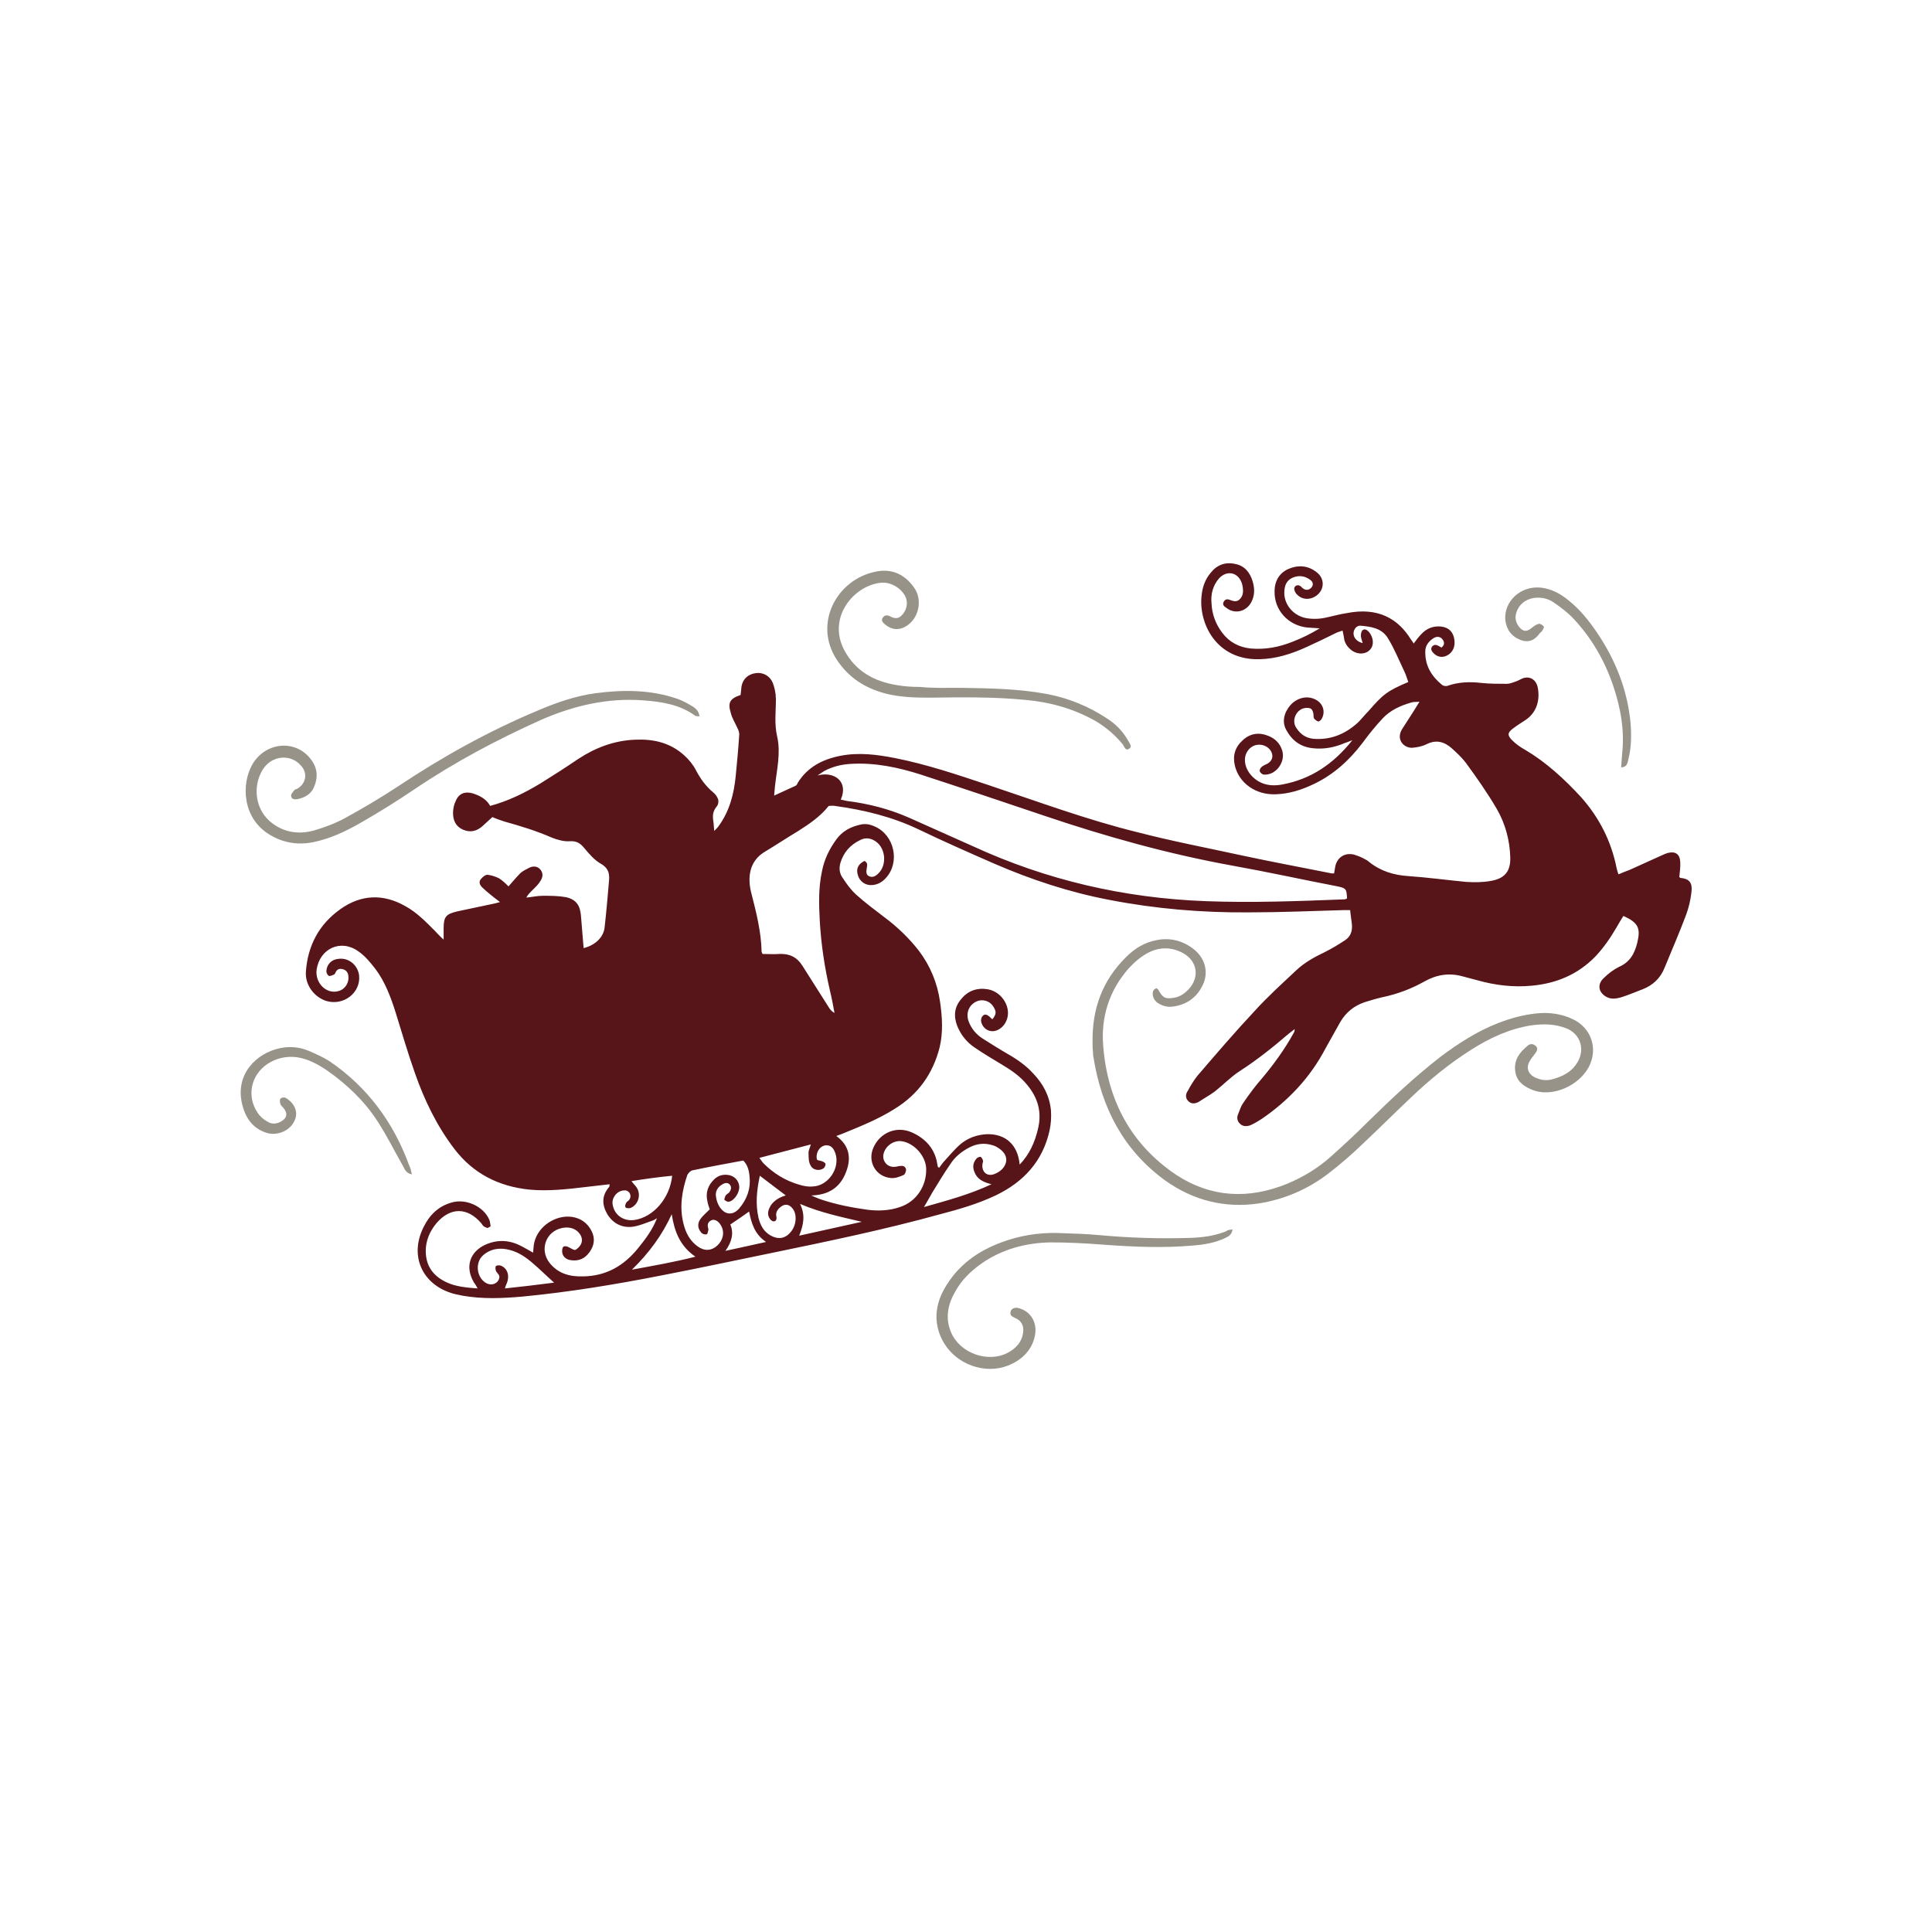 <?xml version="1.0" encoding="utf-8"?>
<!-- Generator: Adobe Illustrator 22.0.0, SVG Export Plug-In . SVG Version: 6.00 Build 0)  -->
<svg version="1.1" id="Calque_1" xmlns="http://www.w3.org/2000/svg" xmlns:xlink="http://www.w3.org/1999/xlink" x="0px" y="0px"
	 viewBox="0 0 432 432" style="enable-background:new 0 0 432 432;" xml:space="preserve">
<style type="text/css">
	.st0{fill:#066938;}
	.st1{fill:#9F1E29;}
	.st2{fill:#571419;}
	.st3{fill:none;}
	.st4{fill:#C68448;}
	.st5{fill:#8C633A;}
	.st6{fill:#D79A5D;}
	.st7{fill:#A5C0DF;}
	.st8{fill:#36502D;}
	.st9{fill:#C8261D;}
	.st10{fill:#808181;}
	.st11{fill:#519C37;}
	.st12{fill:#FCEE69;}
	.st13{fill:#EC8C37;}
	.st14{fill:#5877B1;}
	.st15{fill:#7B1523;}
	.st16{fill:#4F0D1C;}
	.st17{fill:#BF333D;}
	.st18{fill:#E7373D;}
	.st19{fill:#972021;}
	.st20{fill:#F2F2F2;}
	.st21{fill:#F3D4AA;}
	.st22{fill:#A67D52;}
	.st23{fill:#B59063;}
	.st24{fill:#020203;}
	.st25{fill:#FFFFFF;}
	.st26{fill:#E7E6E6;}
	.st27{fill:#9A9999;}
	.st28{fill:#B4B4B4;}
	.st29{fill:#C9913E;}
	.st30{fill:#D6A14D;}
	.st31{fill:#E2A1BC;}
	.st32{fill:#C1292E;}
	.st33{fill:#82171C;}
	.st34{fill:#CDCCCC;}
	.st35{fill:#D06C5D;}
	.st36{fill:#79986F;}
	.st37{fill:#DAA405;}
	.st38{fill:#EDCBA9;}
	.st39{fill:#405045;}
	.st40{fill:#8B2F2F;}
	.st41{fill:#1D2E1C;}
	.st42{fill:#D4BB78;}
	.st43{fill:#3C1014;}
	.st44{fill:#731633;}
	.st45{fill:#3F0D26;}
	.st46{fill:#E3EBF8;}
	.st47{fill:#D2DFEF;}
	.st48{fill:#B88E5C;}
	.st49{fill:#A81735;}
	.st50{fill:#4AA8A8;}
	.st51{fill:#94B947;}
	.st52{fill:#A8C4D3;}
	.st53{fill:#9F1A18;}
	.st54{fill:#4F6325;}
	.st55{fill:#BAC463;}
	.st56{fill:#8C694B;}
	.st57{fill:#8A9A66;}
	.st58{fill:#DDDDC3;}
	.st59{fill:#3F668A;}
	.st60{fill:#1B1B1B;}
	.st61{fill:#FFF0BA;}
	.st62{fill:#C69C6C;}
	.st63{fill:#603914;}
	.st64{fill:#114923;}
	.st65{fill:#961F27;}
	.st66{fill:#BB870E;}
	.st67{fill:#C51720;}
	.st68{fill:#449494;}
	.st69{fill:#417675;}
	.st70{fill:#ABCFAF;}
	.st71{fill:#66B2B0;}
	.st72{fill:#F9B03D;}
	.st73{fill:#754D24;}
	.st74{fill:#F6F6F6;}
	.st75{fill:#BA181A;}
	.st76{fill:#AD191C;}
	.st77{fill:#161515;}
	.st78{fill:#1E1E1C;}
	.st79{fill:#0E472B;}
	.st80{fill:#D3C29D;}
	.st81{fill:#CC2717;}
	.st82{fill:#A81916;}
	.st83{fill:#805129;}
	.st84{fill:#F39323;}
	.st85{fill:#B56B20;}
	.st86{fill:#E52629;}
	.st87{fill:#7B9EC7;}
	.st88{fill:#48515A;}
	.st89{fill:#DED3C6;}
	.st90{fill:#3B444E;}
	.st91{fill:#6189B1;}
	.st92{fill:#97B8D7;}
	.st93{fill:#715038;}
	.st94{fill:#A3282E;}
	.st95{fill:#110506;}
	.st96{fill:#F3E4D4;}
	.st97{fill:#F4DCC9;}
	.st98{fill:#676767;}
	.st99{fill:#E0EDF3;}
	.st100{fill:#90443F;}
	.st101{fill:#989389;}
	.st102{fill:#F0DABE;}
	.st103{fill:#4F382A;}
	.st104{fill:#009245;}
	.st105{fill:#064928;}
	
</style>
<g>
	<g>
		<path class="st2" d="M109,274.6c-0.2-0.1-0.5-0.2-0.7-0.3c-0.3-0.2-0.5-0.5-0.7-0.8c-3.1-3.6-6.9-3.6-10,0
			c-1.5,1.8-2.4,3.9-2.4,6.2c0,3.3,1.6,5.6,4.6,7c2.1,1,4.4,1.2,7,1.4c-0.3-0.6-0.5-0.9-0.8-1.3c-2.1-3.5-1-7,2.8-8.6
			c2.7-1.1,5.3-0.9,7.9,0.5c0.8,0.4,1.6,0.9,2.5,1.4c0.1-0.9,0.1-1.7,0.3-2.4c0.9-3.6,4.8-6.1,8.4-5.6c2,0.3,3.5,1.4,4.4,3.2
			c0.8,1.6,0.6,3.2-0.5,4.7c-1,1.4-2.3,2-4,1.8c-1.3-0.1-2.2-1-2.1-2.2c0-0.3,0.1-0.8,0.4-0.9c0.2-0.1,0.7,0,0.9,0.1
			c0.5,0.2,1,0.6,1.5,0.7c0.3,0,0.7-0.4,1-0.7c0.9-1,0.8-2.2-0.1-3.2c-1-1.1-2.4-1.3-3.8-1c-3.6,0.8-5,4.9-2.7,7.8
			c2,2.5,4.7,3.1,7.6,3c5-0.1,8.9-2.3,12.1-6.2c1.7-2.1,3.3-4.2,4.3-6.8c-0.4,0.2-0.7,0.5-1.2,0.6c-1.4,0.5-2.8,1.1-4.2,1.3
			c-2.4,0.3-4.4-0.7-5.7-2.8c-1.2-2.1-1.3-4.1,0.4-6.1c0.1-0.1,0.1-0.2,0.1-0.6c-1.8,0.2-3.5,0.4-5.2,0.6c-4.2,0.5-8.5,1-12.7,0.6
			c-6.9-0.7-12.6-3.6-16.8-9.1c-3.9-5.1-6.7-10.9-8.8-16.9c-1.6-4.5-2.9-9-4.3-13.5c-1.1-3.5-2.4-7-4.6-9.9
			c-1.1-1.4-2.3-2.9-3.8-3.9c-3.9-2.8-8.6-0.6-9.3,4.1c-0.4,3,2.2,5.6,4.9,4.8c1.5-0.4,2.4-1.9,2.2-3.4c-0.1-0.8-0.5-1.3-1.3-1.5
			c-0.8-0.2-1.3,0.1-1.6,0.8c-0.1,0.2-0.2,0.4-0.3,0.4c-0.4,0.2-0.9,0.4-1.2,0.3c-0.3-0.2-0.6-0.8-0.5-1.2c0.1-1.4,1.2-2.5,2.7-2.6
			c2.3-0.3,4.3,1.4,4.6,3.7c0.4,3.9-3.5,6.9-7.4,5.7c-2.7-0.9-4.7-3.6-4.5-6.5c0.4-5.8,2.9-10.6,7.7-14c4.6-3.3,9.6-3.5,14.5-0.7
			c2.6,1.4,4.6,3.5,6.7,5.6c0.5,0.5,1,1.1,1.9,1.9c0-1.1,0-1.8,0-2.5c0-2.6,0.5-3.2,3-3.8c2.8-0.6,5.7-1.2,8.5-1.8
			c0.3-0.1,0.5-0.1,1.1-0.3c-0.9-0.7-1.6-1.2-2.3-1.8c-0.6-0.5-1.2-1-1.7-1.5c-0.5-0.5-0.8-1.2-0.3-1.8c0.4-0.5,1-1,1.5-1
			c0.9,0.1,1.8,0.4,2.6,0.8c0.8,0.5,1.5,1.2,2.1,1.8c0.9-1,1.7-2,2.6-2.9c0.6-0.6,1.4-0.9,2.1-1.3c0.9-0.4,1.8-0.3,2.4,0.4
			c0.7,0.8,0.6,1.7,0.1,2.5c-0.4,0.7-1,1.3-1.6,1.9c-0.6,0.6-1.2,1.1-1.6,1.9c1.2-0.1,2.4-0.4,3.7-0.4c1.7,0,3.4,0,5.1,0.3
			c2.3,0.5,3.2,1.8,3.4,4.1c0.2,2.4,0.4,4.8,0.6,7.3c2.5-0.6,4.5-2.4,4.7-4.7c0.4-3.5,0.7-7.1,1-10.6c0.1-1.6-0.3-2.7-1.9-3.6
			c-1.4-0.8-2.5-2.1-3.6-3.4c-0.9-1.1-1.7-1.7-3.3-1.6c-1.3,0.1-2.7-0.3-4-0.8c-3.4-1.5-7-2.6-10.6-3.6c-0.9-0.3-1.8-0.6-2.7-1
			c-0.8,0.7-1.5,1.4-2.3,2.1c-1.3,1.1-2.7,1.4-4.3,0.7c-1.6-0.7-2.2-2.1-2.2-3.7c0-0.9,0.2-1.9,0.6-2.7c0.7-1.7,2.1-2.2,3.8-1.7
			c1.6,0.5,3.1,1.3,3.9,2.8c4.1-1.1,7.7-2.9,11.2-5c2.9-1.8,5.7-3.6,8.5-5.5c3.8-2.5,8-4.1,12.6-4.3c4.1-0.2,7.9,0.6,11.1,3.5
			c1,0.9,2,2.1,2.6,3.3c1,1.9,2.2,3.6,3.9,5c0.5,0.4,0.9,1,1.1,1.6c0.1,0.5,0,1.2-0.4,1.6c-0.8,1-0.9,2-0.7,3.2
			c0.1,0.6,0.1,1.2,0.2,2.2c0.5-0.5,0.8-0.8,1-1.1c2.4-3.3,3.4-7.1,3.8-11.1c0.3-3.1,0.6-6.2,0.8-9.4c0-0.5-0.2-1-0.4-1.4
			c-0.5-1.1-1.2-2.2-1.5-3.4c-0.7-2.3-0.2-3.2,2.2-4c0.1-0.6,0.1-1.2,0.2-1.9c0.3-1.7,1.5-2.8,3.3-3c1.6-0.2,3.1,0.7,3.7,2.2
			c0.3,0.8,0.5,1.6,0.6,2.4c0.1,0.3,0,0.7,0.1,1.1c0,2.9-0.4,5.7,0.3,8.6c0.8,3.6-0.1,7.3-0.5,10.9c-0.1,0.7-0.1,1.4-0.2,2.2
			c1.7-0.8,3.3-1.5,4.8-2.2c0.2-0.1,0.4-0.4,0.5-0.7c2.2-3.5,5.5-5.2,9.5-6c4.1-0.8,8.1-0.3,12.2,0.5c7.1,1.4,13.9,3.7,20.8,6
			c11.1,3.7,22.1,7.8,33.5,10.6c7.7,2,15.6,3.5,23.4,5.2c6.5,1.4,13,2.6,19.5,3.9c0.3,0.1,0.6,0.1,1,0.1c0.1-0.6,0.2-1.2,0.3-1.7
			c0.5-2,2.2-3,4.2-2.5c0.6,0.2,1.2,0.4,1.8,0.7c0.5,0.3,1.1,0.5,1.5,0.9c2.6,2.1,5.6,3,8.9,3.2c4.3,0.3,8.6,0.9,12.9,1.3
			c1.8,0.1,3.6,0.1,5.3-0.2c3.2-0.5,4.6-2.1,4.5-5.3c-0.1-3.8-1.1-7.5-3-10.8c-2.1-3.6-4.5-7-6.9-10.3c-0.9-1.2-2.1-2.3-3.2-3.3
			c-1.6-1.4-3.4-2-5.6-0.9c-1,0.5-2.1,0.7-3.2,0.8c-1.9,0.1-3.8-1.9-2.2-4.3c0.6-0.9,1.2-1.9,1.8-2.8c0.6-0.9,1.2-1.9,2-3.2
			c-0.8,0.1-1.4,0-1.9,0.2c-2.4,0.7-4.6,1.7-6.3,3.5c-1.7,1.8-3.2,3.7-4.6,5.6c-2.9,3.8-6.4,7-10.8,9.1c-2.7,1.3-5.5,2.2-8.5,2.3
			c-4.5,0.2-8.3-2.5-9.2-6.5c-0.5-2.2,0.1-4.1,1.8-5.6c1.6-1.5,3.6-1.8,5.6-1c1.6,0.6,2.7,1.7,3.2,3.3c0.8,2.6-1.4,5.6-4.1,5.4
			c-0.3,0-0.8-0.4-0.9-0.7c-0.1-0.3,0.1-0.8,0.4-1c0.4-0.4,0.9-0.5,1.4-0.8c1.1-0.7,1.3-1.8,0.6-2.9c-0.7-1-2-1.5-3.3-1.2
			c-1.2,0.3-2.2,1.4-2.4,2.8c-0.3,2.3,1.4,4.7,3.8,5.7c1.5,0.6,3,0.6,4.6,0.3c6.3-1.2,11.3-4.5,15.6-9.9c-0.8,0.3-1.2,0.5-1.6,0.6
			c-2.3,1-4.7,1.5-7.3,1.2c-2.7-0.3-4.6-1.7-5.9-4.1c-1-1.8-0.5-3.9,1-5.6c1.4-1.5,3.5-2.1,5.3-1.3c1.9,0.8,2.6,2.8,1.6,4.5
			c-0.2,0.3-0.6,0.6-0.8,0.5c-0.3-0.1-0.7-0.4-0.9-0.7c-0.1-0.2-0.1-0.6-0.1-0.9c-0.2-1.2-0.6-1.5-1.8-1.4c-1.9,0.2-3.1,2.5-2.2,4.2
			c0.9,1.5,2.1,2.5,4,2.7c3.9,0.3,7.2-1.1,10-3.7c0.8-0.8,1.5-1.7,2.3-2.5c3.3-3.8,4.2-4.5,8.9-6.5c-0.3-0.8-0.5-1.6-0.9-2.4
			c-1.2-2.5-2.2-5-3.6-7.3c-1.4-2.4-3.9-2.7-6.3-2.9c-0.3,0-0.7,0.2-0.9,0.4c-1.1,1.2-0.5,3,1.5,3.5c-0.2-0.7-0.4-1.2-0.4-1.7
			c0-0.4,0.1-1,0.4-1.2c0.5-0.4,1,0,1.4,0.4c1,1.2,1.2,2.9,0.3,3.9c-0.9,1.1-2.6,1.2-3.9,0.4c-0.9-0.6-1.6-1.4-1.9-2.5
			c-0.1-0.6-0.2-1.3-0.4-2.1c-0.5,0.2-1,0.3-1.4,0.5c-2.2,1.1-4.5,2.2-6.7,3.2c-3.3,1.5-6.7,2.6-10.4,2.7c-9.9,0.3-13.8-8.3-13-14.4
			c0.2-1.8,0.8-3.5,2-4.9c1.4-1.8,3.3-2.5,5.5-2c2.1,0.4,3.3,1.9,3.9,3.9c0.4,1.4,0.5,2.8-0.1,4.2c-1,2.5-3.8,3.3-5.8,1.7
			c-0.5-0.3-0.9-0.7-0.6-1.3c0.3-0.6,0.8-0.7,1.3-0.5c0.8,0.3,1.6,0.6,2.3-0.1c0.8-0.8,0.8-1.7,0.7-2.6c-0.1-0.4-0.1-0.8-0.3-1.2
			c-0.9-2.3-3.3-2.7-5-0.9c-1.4,1.6-1.9,3.6-1.7,5.6c0.1,2.4,0.9,4.6,2.4,6.6c1.6,2.1,3.7,3.2,6.3,3.5c3.3,0.3,6.4-0.3,9.4-1.5
			c2.1-0.8,4.1-1.8,6.1-3c-1-0.1-1.9-0.1-2.9-0.2c-4.2-0.5-7.3-3.9-7.2-8.1c0-2.4,1.2-4.3,3.4-5.1c2.3-0.9,4.5-0.5,6.3,1.1
			c1.4,1.3,1.4,3.3,0.1,4.6c-1.3,1.3-3.3,1.5-4.6,0.3c-0.4-0.3-0.7-0.8-0.8-1.3c-0.1-0.7,0.6-1.2,1.3-0.8c0.2,0.1,0.4,0.4,0.7,0.6
			c0.7,0.5,1.4,0.3,1.9-0.3c0.5-0.7,0.2-1.3-0.4-1.7c-1.1-0.8-2.4-1-3.7-0.5c-1.3,0.5-1.9,1.5-2,2.9c-0.3,2.9,1.8,5.6,4.8,6.2
			c1.7,0.3,3.3,0.2,4.9-0.2c1.4-0.3,2.8-0.7,4.2-0.9c7-1.4,11.5,1.2,14.4,5.9c0.2,0.3,0.4,0.5,0.6,0.9c0.6-0.8,1.1-1.5,1.7-2.1
			c1.2-1.3,2.7-1.9,4.5-1.7c1.4,0.2,2.4,0.9,2.8,2.4c0.4,1.6,0,3-1.1,3.8c-1.1,0.8-2.4,0.8-3.4-0.2c-0.4-0.4-0.8-0.9-0.4-1.5
			c0.4-0.5,0.9-0.5,1.4-0.2c0.3,0.1,0.5,0.3,0.7,0.4c0.8-0.6,0.7-1.3,0.2-1.9c-0.5-0.6-1.2-0.6-1.8-0.3c-1.2,0.7-2.1,1.8-2,3.3
			c0,3,1.4,5.3,3.7,7.2c0.3,0.3,1,0.4,1.4,0.2c2.4-0.8,4.8-0.9,7.4-0.6c1.9,0.2,3.8,0.2,5.7,0.2c0.7,0,1.4-0.3,2-0.5
			c0.6-0.2,1.2-0.6,1.8-0.8c1.5-0.4,2.7,0.4,3.1,1.9c0.6,2.7,0,5.7-2.7,7.5c-0.9,0.6-1.9,1.2-2.8,1.9c-1.2,0.9-1.3,1.5-0.2,2.6
			c0.9,0.9,1.9,1.6,3,2.2c4.7,2.8,8.7,6.5,12.4,10.5c4.1,4.6,6.8,9.9,8,16c0.1,0.4,0.2,0.8,0.4,1.3c0.9-0.4,1.7-0.7,2.5-1
			c2.4-1.1,4.9-2.2,7.3-3.3c0.4-0.2,0.9-0.4,1.3-0.5c1.6-0.4,2.6,0.3,2.7,1.9c0.1,1.2-0.1,2.3-0.2,3.5c0.1,0.1,0.2,0.2,0.3,0.2
			c1.9,0.2,2.7,1,2.4,3.3c-0.2,1.7-0.6,3.4-1.2,5c-1.5,4-3.2,7.9-4.8,11.8c-0.9,2.3-2.6,3.9-4.9,4.8c-1.6,0.6-3.2,1.3-4.8,1.8
			c-1.1,0.3-2.2,0.5-3.3-0.1c-1.8-1-2.1-2.8-0.6-4.2c1-1,2.2-1.9,3.4-2.5c2.5-1.1,3.5-3,4.1-5.4c0.8-3.3,0.2-4.5-3.1-6
			c-0.5,0.8-1,1.6-1.5,2.5c-1.4,2.4-2.9,4.6-4.8,6.6c-3.9,4-8.7,6-14.2,6.5c-4.1,0.4-8.2-0.1-12.1-1.2c-1.1-0.3-2.3-0.6-3.4-0.9
			c-2.9-0.8-5.7-0.4-8.4,1.1c-3,1.7-6.2,2.9-9.6,3.6c-1.3,0.3-2.6,0.7-3.9,1.1c-2.3,0.8-4.1,2.2-5.4,4.4c-1.1,2-2.2,3.9-3.3,5.9
			c-3.4,6.5-8.3,11.7-14.3,15.8c-0.8,0.5-1.6,1-2.5,1.4c-0.8,0.3-1.7,0.3-2.3-0.3c-0.7-0.6-0.8-1.5-0.4-2.3c0.3-0.8,0.6-1.7,1.1-2.4
			c1.3-1.9,2.7-3.8,4.2-5.5c2.6-3.1,5-6.4,7-10c0.2-0.3,0.3-0.6,0.3-1c-0.4,0.3-0.9,0.7-1.3,1c-3.5,3-7.1,5.9-11,8.4
			c-2,1.3-3.6,3-5.5,4.5c-1.2,0.9-2.5,1.6-3.7,2.4c-0.8,0.4-1.6,0.5-2.3-0.2c-0.7-0.7-0.6-1.6-0.1-2.3c0.6-1.1,1.3-2.3,2.1-3.3
			c4.2-4.9,8.4-9.8,12.8-14.5c2.9-3.2,6.1-6.1,9.3-9.1c1.9-1.8,4.1-3,6.4-4.1c1.6-0.8,3.1-1.7,4.6-2.7c1.2-0.8,1.6-2,1.5-3.4
			c-0.1-1.1-0.3-2.1-0.4-3.3c-0.6,0-1.1,0-1.6,0c-7,0.2-14,0.5-20.9,0.5c-10.6,0.1-21.1-0.8-31.4-2.8c-8.9-1.7-17.4-4.5-25.7-8.1
			c-5.7-2.5-11.4-5-17-7.7c-5.9-2.8-12.1-4.3-18.6-5.2c-0.5-0.1-0.9,0-1.4,0c-1.9,2.4-4.3,4-6.8,5.6c-2.5,1.5-4.9,3.1-7.4,4.6
			c-3.6,2.1-4,5.8-3.1,9.3c1.1,4.3,2.2,8.6,2.3,13.1c0,0.1,0.1,0.2,0.2,0.5c1.2,0,2.5,0.1,3.8,0c2.2-0.1,3.9,0.7,5.1,2.6
			c2,3.1,3.9,6.2,5.9,9.3c0.3,0.5,0.6,0.9,1.3,1.3c-0.3-1.6-0.6-3.3-1-4.9c-1.2-5.2-2-10.4-2.3-15.8c-0.2-3.7-0.3-7.3,0.5-11
			c0.5-2.6,1.6-4.9,3.2-7.1c1.3-1.8,3.1-2.8,5.3-3.3c1.2-0.3,2.2-0.1,3.3,0.4c4.4,1.9,5.7,8,2.5,11.5c-0.8,0.9-1.8,1.5-3.1,1.6
			c-1.5,0.1-2.8-0.8-3.2-2.3c-0.4-1.4,0.1-2.4,1.5-3.1c0.8,0.4,0.6,1,0.5,1.7c-0.1,0.6-0.2,1.4,0.5,1.7c0.8,0.4,1.5,0,2.1-0.6
			c1.9-1.8,1.7-5.5-0.5-7.1c-1.1-0.8-2.3-1-3.5-0.4c-2.3,1.1-3.8,2.8-4.5,5.2c-0.3,1.1-0.2,2.2,0.4,3.1c0.9,1.4,1.9,2.8,3.1,3.9
			c2.1,1.9,4.3,3.5,6.5,5.2c2.8,2.1,5.3,4.5,7.5,7.3c2.6,3.4,4.2,7.3,4.8,11.5c0.5,3.4,0.7,6.9-0.1,10.2c-1.5,5.9-4.8,10.5-10,13.7
			c-3.6,2.3-7.6,3.9-11.5,5.5c-0.5,0.2-1,0.4-1.6,0.6c2.9,2.1,3.4,4.9,2.2,8c-1.3,3.5-3.9,5.2-7.8,5.3c0.6,0.3,1.2,0.5,1.9,0.8
			c3.5,1.2,7.1,1.9,10.7,2.4c2.4,0.3,4.9,0.2,7.2-0.6c3.7-1.2,6-4.7,5.9-8.6c-0.1-2.8-2.6-5.6-5.3-6.1c-2-0.4-4.1,1.2-4.3,3.2
			c-0.1,1.4,1,2.6,2.5,2.5c0.5,0,0.9-0.2,1.4-0.2c0.6-0.1,1.1,0.2,1.2,0.8c0,0.4-0.2,1-0.5,1.2c-0.9,0.4-1.9,0.8-2.9,0.7
			c-3.4-0.3-5.3-3.7-3.9-6.8c1.5-3.4,5.2-4.9,8.6-3.4c3.1,1.4,5.2,3.7,5.7,7.2c0,0.2,0.1,0.3,0.1,0.5c0,0,0.1,0.1,0.3,0.2
			c0.3-0.4,0.6-0.8,0.9-1.2c1.3-1.4,2.5-2.9,3.9-4.1c1.7-1.4,3.7-2.1,5.9-2.2c4.2-0.1,6.9,2.4,7.3,6.8c2.2-2.3,3.4-5,4.1-8
			c0.9-3.7,0-6.9-2.4-9.8c-1.6-2-3.7-3.4-5.9-4.7c-2-1.2-4-2.4-5.9-3.7c-1.8-1.2-3.1-2.9-3.9-4.9c-0.8-2.2-0.6-4.2,1-6
			c1.5-1.8,3.5-2.5,5.9-2.1c3.3,0.6,5.4,4.3,4.1,7.1c-0.3,0.7-0.8,1.3-1.4,1.7c-1.7,1.2-3.7,0.4-4.2-1.5c-0.1-0.4,0-1,0.3-1.3
			c0.4-0.5,0.9-0.4,1.4,0c0.3,0.2,0.5,0.5,0.8,0.7c0.9-1.1,0.9-1.7,0.3-2.7c-0.7-1.2-1.9-1.7-3.2-1.5c-2.1,0.5-3.2,2.6-2.4,4.7
			c0.6,1.6,1.7,2.9,3.1,3.8c1.9,1.2,3.8,2.4,5.7,3.5c2.1,1.2,4.1,2.6,5.7,4.4c2.2,2.3,3.6,5,3.9,8.2c0.1,1.5,0,3-0.3,4.4
			c-1.5,6.9-5.8,11.6-12.1,14.6c-4,1.9-8.2,3.1-12.4,4.2c-12.3,3.4-24.8,6-37.4,8.6c-8.3,1.7-16.7,3.5-25,5.1
			c-10.2,2-20.5,3.7-30.9,4.7c-4.5,0.4-9,0.6-13.5-0.2c-1-0.2-2.1-0.4-3.1-0.8c-6-2.2-8.8-8.3-5.5-14.7c1.3-2.6,3.3-4.5,6.1-5.3
			c3.2-1,7.2,0.8,8.5,3.8c0.2,0.4,0.2,1,0.3,1.5C109.3,274.5,109.1,274.5,109,274.6z M188,178.8c0.5,0.1,0.9,0.2,1.4,0.3
			c4.8,0.6,9.5,1.8,14,3.8c4.7,2.1,9.4,4.2,14.1,6.3c16.5,7.6,33.8,11.6,52,12.3c10.4,0.4,20.7,0,31.1-0.4c0.2,0,0.4-0.1,0.6-0.2
			c-0.1-2.1-0.2-2.3-2.1-2.7c-7.8-1.5-15.5-3.2-23.3-4.6c-14.4-2.6-28.4-6.5-42.3-11.2c-9.2-3.1-18.4-6.2-27.6-9.2
			c-5-1.6-10.2-2.7-15.5-2.4c-2.2,0.1-4.2,0.6-6.1,1.6c-0.5,0.3-1,0.7-1.5,1C186.5,172.4,189.8,174.7,188,178.8z M158.7,270.4
			c-0.1-0.4-0.4-1-0.5-1.7c-0.5-2,0.1-3.7,1.6-5.1c0.8-0.7,1.7-1,2.8-0.9c1.5,0.1,2.6,1.2,2.7,2.6c0.1,1.3-1.1,3.2-2.3,3.4
			c-0.3,0.1-0.8-0.2-1-0.4c-0.1-0.1,0.1-0.6,0.2-0.9c0.2-0.3,0.5-0.5,0.8-0.7c0.4-0.5,0.7-1.2,0.2-1.8c-0.5-0.6-1.2-0.4-1.8,0
			c-1,0.6-1.5,1.6-1.3,2.7c0.1,0.8,0.4,1.7,0.9,2.4c1.2,1.7,2.9,1.8,4.3,0.2c1.7-2,2.6-4.4,2.3-7.1c-0.1-1.3-0.4-2.6-1.4-3.6
			c-3.8,0.7-7.6,1.4-11.4,2.2c-0.4,0.1-0.9,0.6-1.1,1c-1.2,3.5-1.8,7.1-0.9,10.8c0.5,2.1,1.4,3.9,3.2,5.2c1.5,1.1,3.1,1,4.4-0.2
			c1.3-1.2,1.7-3,0.8-4.5c-0.5-0.9-1.3-1.4-2-1.2c-1,0.4-1.1,1.1-0.8,2c0,0.1,0,0.1,0,0.2c-0.1,0.4-0.2,1-0.4,1
			c-0.4,0.1-1-0.1-1.2-0.4c-0.8-0.9-0.9-2-0.2-3C157,272,157.8,271.3,158.7,270.4z M221.7,264.8c-2-0.5-3.2-1.2-3.8-2.7
			c-0.5-1.2-0.3-2.2,0.5-3.1c0.2-0.2,0.7-0.4,0.9-0.3c0.2,0.1,0.4,0.5,0.5,0.8c0.1,0.2-0.1,0.5-0.1,0.7c-0.3,1.8,1,3,2.7,2.3
			c1.3-0.5,2.4-1.5,2.6-2.9c0.1-1.4-0.8-2.3-1.9-3c-0.3-0.2-0.7-0.4-1.1-0.5c-1.8-0.6-3.6-0.4-5.3,0.5c-1.7,0.9-3.2,2.1-4.2,3.7
			c-1.4,2-2.7,4.2-4,6.3c-0.6,1-1.1,2-1.9,3.3C211.9,268.4,216.8,267.1,221.7,264.8z M181.3,255.9c-3.9,1-7.6,2-11.5,3
			c0.4,0.5,0.6,0.9,0.9,1.2c2.3,2.3,4.9,3.9,8,4.8c1,0.3,2,0.5,3,0.4c3.5-0.1,6.2-4.1,5.1-7.4c-0.3-0.8-0.7-1.7-1.8-1.8
			c-0.9-0.1-1.8,0.5-2.2,1.5c-0.2,0.5-0.3,1.2-0.1,1.7c0.1,0.2,0.8,0.2,1.2,0.4c0.3,0.1,0.7,0.4,0.7,0.6c0,0.3-0.2,0.7-0.4,0.9
			c-0.9,0.7-2.5,0.5-3-0.7c-0.4-0.7-0.4-1.7-0.4-2.5C180.7,257.3,181.1,256.7,181.3,255.9z M123.9,286.8c-1.8-1.6-3.2-3-4.6-4.2
			c-1.6-1.4-3.3-2.6-5.3-3.1c-2.2-0.6-4.3-0.3-6,1.2c-1.9,1.7-1.4,5.2,0.9,6.3c1.1,0.5,2.4,0,2.7-1.1c0.3-0.8-0.4-1.1-0.7-1.7
			c-0.1-0.3-0.2-0.9,0-1.1c0.2-0.2,0.8-0.2,1.1-0.1c1.3,0.5,1.9,1.9,1.5,3.4c-0.1,0.5-0.4,0.9-0.6,1.7
			C116.6,287.7,120.1,287.3,123.9,286.8z M141.2,264.1c0.5,0.7,0.9,1,1.2,1.5c1,1.6,0.3,3.8-1.4,4.5c-0.3,0.1-0.9,0.1-1.1-0.1
			c-0.2-0.2-0.1-0.7,0.1-1c0.1-0.3,0.4-0.4,0.6-0.6c0.4-0.5,0.5-1,0.2-1.6c-0.4-0.6-0.9-0.7-1.5-0.6c-1.5,0.2-2.6,1.8-2.3,3.2
			c0.4,2.3,2.4,3.7,4.8,3.4c4.3-0.6,8-4.9,8.5-9.9C147.2,263.2,144.3,263.6,141.2,264.1z M169.9,262.9c-0.7,3.3-1,6.3-0.3,9.4
			c0.4,1.6,1.1,3,2.6,3.9c1.7,1,3.3,0.8,4.5-0.6c1.4-1.5,1.6-4.1,0.5-5.4c-0.8-1-1.8-1.1-2.8-0.2c-0.6,0.5-1,1.2-0.8,2
			c0.1,0.5,0,1.1-0.6,1.1c-0.4,0-0.8-0.4-1-0.8c-0.5-0.9-0.2-1.8,0.3-2.7c0.8-1.2,2-1.9,3.4-2.3
			C173.7,265.8,171.9,264.4,169.9,262.9z M141.3,283.9c4.9-0.9,9.5-1.7,14.2-2.9c-3.5-2.4-4.7-5.7-5.3-9.5
			C148.1,276.1,145.2,280.1,141.3,283.9z M178.9,269.2c1.2,2.5,0.8,4.6-0.2,7.1c4.9-1.1,9.5-2.1,14-3.1
			C188.1,272.1,183.6,271.2,178.9,269.2z M163.3,273.8c0.8,1.9,0.4,3.8-1.1,5.9c3.2-0.7,6-1.3,9.1-2c-2.7-1.8-3.3-4.4-3.8-6.8
			C166.1,271.9,164.8,272.8,163.3,273.8z"/>
	</g>
	<g>
		<path class="st101" d="M244.3,232.9c-0.1-7.3,2.2-13.7,7.5-18.9c1.9-1.9,4.1-3.3,6.9-3.8c3.1-0.6,5.9,0.2,8.3,2.1
			c2.7,2.2,3.4,5.6,1.6,8.6c-1.4,2.5-3.7,3.9-6.6,4.2c-1.1,0.1-2.2-0.2-3.2-0.9c-0.8-0.6-1.2-1.5-1-2.5c0.1-0.3,0.4-0.6,0.7-0.7
			c0.1-0.1,0.5,0.2,0.6,0.5c1,1.7,1.5,1.9,3.4,1.6c1.3-0.2,2.3-0.9,3.2-1.8c2.6-2.7,2.1-6.4-1.2-8.2c-2.4-1.3-5-1.4-7.5-0.2
			c-1.8,0.9-3.3,2.2-4.6,3.6c-4.4,5-6.3,11-5.7,17.6c1,12,6.2,21.8,16.3,28.6c7.8,5.1,16.2,5.5,24.8,2c3.6-1.5,6.9-3.5,9.8-6.1
			c2.8-2.5,5.5-5,8.2-7.7c5.2-5.1,10.5-10.1,16.3-14.6c4-3,8.2-5.7,12.8-7.5c2.8-1.1,5.7-1.9,8.7-2.2c2.8-0.3,5.6,0.1,8.1,1.3
			c4.2,2,5.7,6.7,3.5,10.8c-2.3,4.1-7.8,6.5-12,5.2c-0.3-0.1-0.6-0.2-0.8-0.3c-1.9-0.8-3.4-2-3.6-4.2c-0.3-2.4,1-4.1,2.7-5.5
			c0.5-0.5,1.2-0.6,1.8-0.1c0.7,0.5,0.4,1.2,0,1.7c-0.4,0.6-0.9,1.1-1.2,1.7c-0.9,1.4-0.5,2.8,0.9,3.6c1.2,0.6,2.4,0.9,3.8,0.6
			c2.5-0.6,4.7-1.7,6-4c1.6-2.8,0.6-6.1-2.4-7.4c-2.7-1.1-5.4-1.1-8.2-0.7c-4.8,0.8-9.1,2.8-13.2,5.4c-4.9,3.1-9.3,6.7-13.5,10.7
			c-3.5,3.3-6.9,6.7-10.4,10c-2.6,2.5-5.3,4.9-8.2,7.1c-4.6,3.5-9.8,5.7-15.5,6.6c-7.6,1.1-14.6-0.7-20.8-5.1
			c-9.4-6.8-14.3-16.3-16.1-27.6c-0.1-0.4-0.1-0.8-0.1-1.2C244.3,234.5,244.3,233.7,244.3,232.9z"/>
		<path class="st101" d="M156.4,160.2c-0.4-0.1-0.8,0-1-0.2c-3.5-2.5-7.5-3.1-11.6-3.4c-8-0.6-15.6,1.2-22.9,4.4
			c-9.8,4.4-19.2,9.4-28.1,15.4c-4,2.7-8,5.2-12.2,7.6c-3.3,1.9-6.7,3.5-10.5,4.3c-3.4,0.7-6.7,0.2-9.7-1.6
			c-6.3-3.7-6.5-11.5-3.9-15.9c2.9-4.8,9.3-5.5,12.8-1.3c1.5,1.8,1.9,3.8,1.1,6c-0.6,1.9-2,2.8-3.9,3.2c-0.7,0.1-1.3,0-1.4-0.7
			c-0.1-0.4,0.4-0.9,0.7-1.3c0.1-0.2,0.4-0.2,0.6-0.3c2-1.1,2.5-3.5,0.9-5.2c-2.3-2.7-6.5-2.3-8.5,0.8c-2.4,3.8-1.8,9.2,2.1,12.1
			c2.8,2.1,6,2.5,9.3,1.6c2.4-0.7,4.8-1.6,7-2.8c4-2.2,7.9-4.5,11.7-7c9.9-6.6,20.3-12.4,31.3-17c4.2-1.8,8.5-3.3,13-3.9
			c6.1-0.8,12.2-0.8,18.1,1.2c1.2,0.4,2.3,1,3.3,1.6C155.5,158.3,156.3,159,156.4,160.2z"/>
		<path class="st101" d="M214.9,153.8c6.4,0.1,12.9,0.2,19.3,1.4c4.7,0.9,9.1,2.7,13.1,5.3c2.1,1.3,3.8,3,5,5.2
			c0.3,0.5,0.9,1.3,0.2,1.7c-0.8,0.6-1.1-0.4-1.4-0.9c-1.7-2.1-3.7-3.8-6-5.2c-4.9-2.8-10.2-4.3-15.8-4.8
			c-7.1-0.7-14.3-0.6-21.5-0.5c-3.3,0-6.5-0.1-9.7-0.9c-4.6-1.2-8.3-3.5-11-7.6c-5.3-8.1,0-18,8.8-19.7c3.5-0.7,6.4,0.6,8.5,3.6
			c1.8,2.5,1.2,6.3-1.2,8.2c-1.7,1.4-3.6,1.4-5.2,0.1c-0.5-0.4-1.1-0.9-0.6-1.6c0.4-0.6,1-0.6,1.6-0.3c1.1,0.6,2,0.6,2.8-0.4
			c1-1.1,1.3-2.8,0.6-4.1c-1-1.9-3.3-3.2-5.4-3c-6.1,0.6-12.1,7.8-8.2,15.1c2.5,4.7,6.7,7,11.8,7.8c1.7,0.3,3.4,0.4,5.1,0.4
			C208.7,153.9,211.8,153.8,214.9,153.8z"/>
		<path class="st101" d="M275.6,274.9c-0.2,1.3-1,1.6-1.6,1.9c-2.3,1.1-4.7,1.5-7.2,1.7c-6.7,0.6-13.5,0.3-20.2-0.2
			c-3.9-0.3-7.8-0.5-11.7-0.5c-5.5,0.1-10.8,1.5-15.4,4.7c-2.4,1.7-4.5,3.7-5.9,6.3c-1.7,2.9-2.3,6-0.9,9.2c2,4.6,8.2,6.8,12.6,4.5
			c1.9-1,3.3-2.5,3.5-4.8c0.1-1.3-0.4-2.3-1.6-2.9c-0.1,0-0.1,0-0.2-0.1c-0.7-0.3-1.3-0.6-1-1.5c0.2-0.7,1.1-1,2.1-0.6
			c2.5,0.8,3.9,3.3,3.3,6.1c-0.5,2.5-2,4.4-4.1,5.7c-2.5,1.5-5.1,2-8,1.5c-5.5-1-9.6-5.5-9.9-11c-0.1-2.4,0.6-4.7,1.8-6.8
			c2.9-5.1,7.3-8.3,12.7-10.3c4-1.5,8.2-2.2,12.5-2.1c3.3,0.1,6.5,0.2,9.7,0.5c6.6,0.6,13.2,0.8,19.9,0.6c2.8-0.1,5.5-0.4,8.2-1.5
			C274.5,275,274.9,275,275.6,274.9z"/>
		<path class="st101" d="M92.1,262.6c-1.4-0.3-1.6-1.2-2-1.9c-1.9-3.3-3.6-6.8-5.7-10c-2.9-4.5-6.8-8.2-11.2-11.3
			c-2.1-1.4-4.2-2.6-6.8-3c-2.4-0.3-4.6,0.2-6.6,1.5c-3.7,2.5-4.7,7.2-2.2,10.9c0.5,0.8,1.3,1.5,2.2,2c1.1,0.7,2.3,0.5,3.3-0.2
			c1.1-0.7,1.2-1.7,0.4-2.7c-0.2-0.3-0.6-0.6-0.8-1c-0.1-0.4-0.2-1,0-1.2c0.2-0.3,0.9-0.4,1.2-0.2c2,1.2,3,3.3,1.8,5.4
			c-1.1,2.1-3.9,3.1-6.1,2.4c-3.2-1-4.8-3.5-5.5-6.6c-1.5-6.6,3.3-11.2,8.4-12.3c2.3-0.5,4.5-0.3,6.6,0.6c1.6,0.7,3.2,1.4,4.6,2.3
			c8.5,5.8,14.3,13.7,17.8,23.3C91.8,261.2,91.9,261.7,92.1,262.6z"/>
		<path class="st101" d="M362.5,171.6c0.1-1.1,0.1-2,0.2-2.9c0.6-5.3-0.3-10.4-2-15.4c-1.9-5.6-4.8-10.6-8.8-14.9
			c-1.3-1.4-2.9-2.6-4.5-3.7c-1.3-0.9-2.8-1.2-4.4-1c-2,0.3-3.5,1.6-4,3.5c-0.3,1.1,0,2.1,0.7,3c0.9,1.1,1.7,1.1,2.8,0.2
			c0.5-0.4,1-0.8,1.6-0.9c0.3-0.1,0.9,0.3,1.1,0.6c0.1,0.2-0.2,0.7-0.4,1c-0.1,0.2-0.4,0.3-0.5,0.5c-1.1,1.5-2.4,2.2-4.3,1.5
			c-2-0.8-3.1-2.2-3.4-4.4c-0.4-4.1,3.3-7.8,8-7.3c2.4,0.3,4.4,1.4,6.2,2.9c2.5,2,4.4,4.4,6.2,7c4.2,6.2,6.9,12.9,7.6,20.4
			c0.2,2.7,0.2,5.4-0.5,8.1C363.9,170.7,363.8,171.5,362.5,171.6z"/>
	</g>
</g>
</svg>
